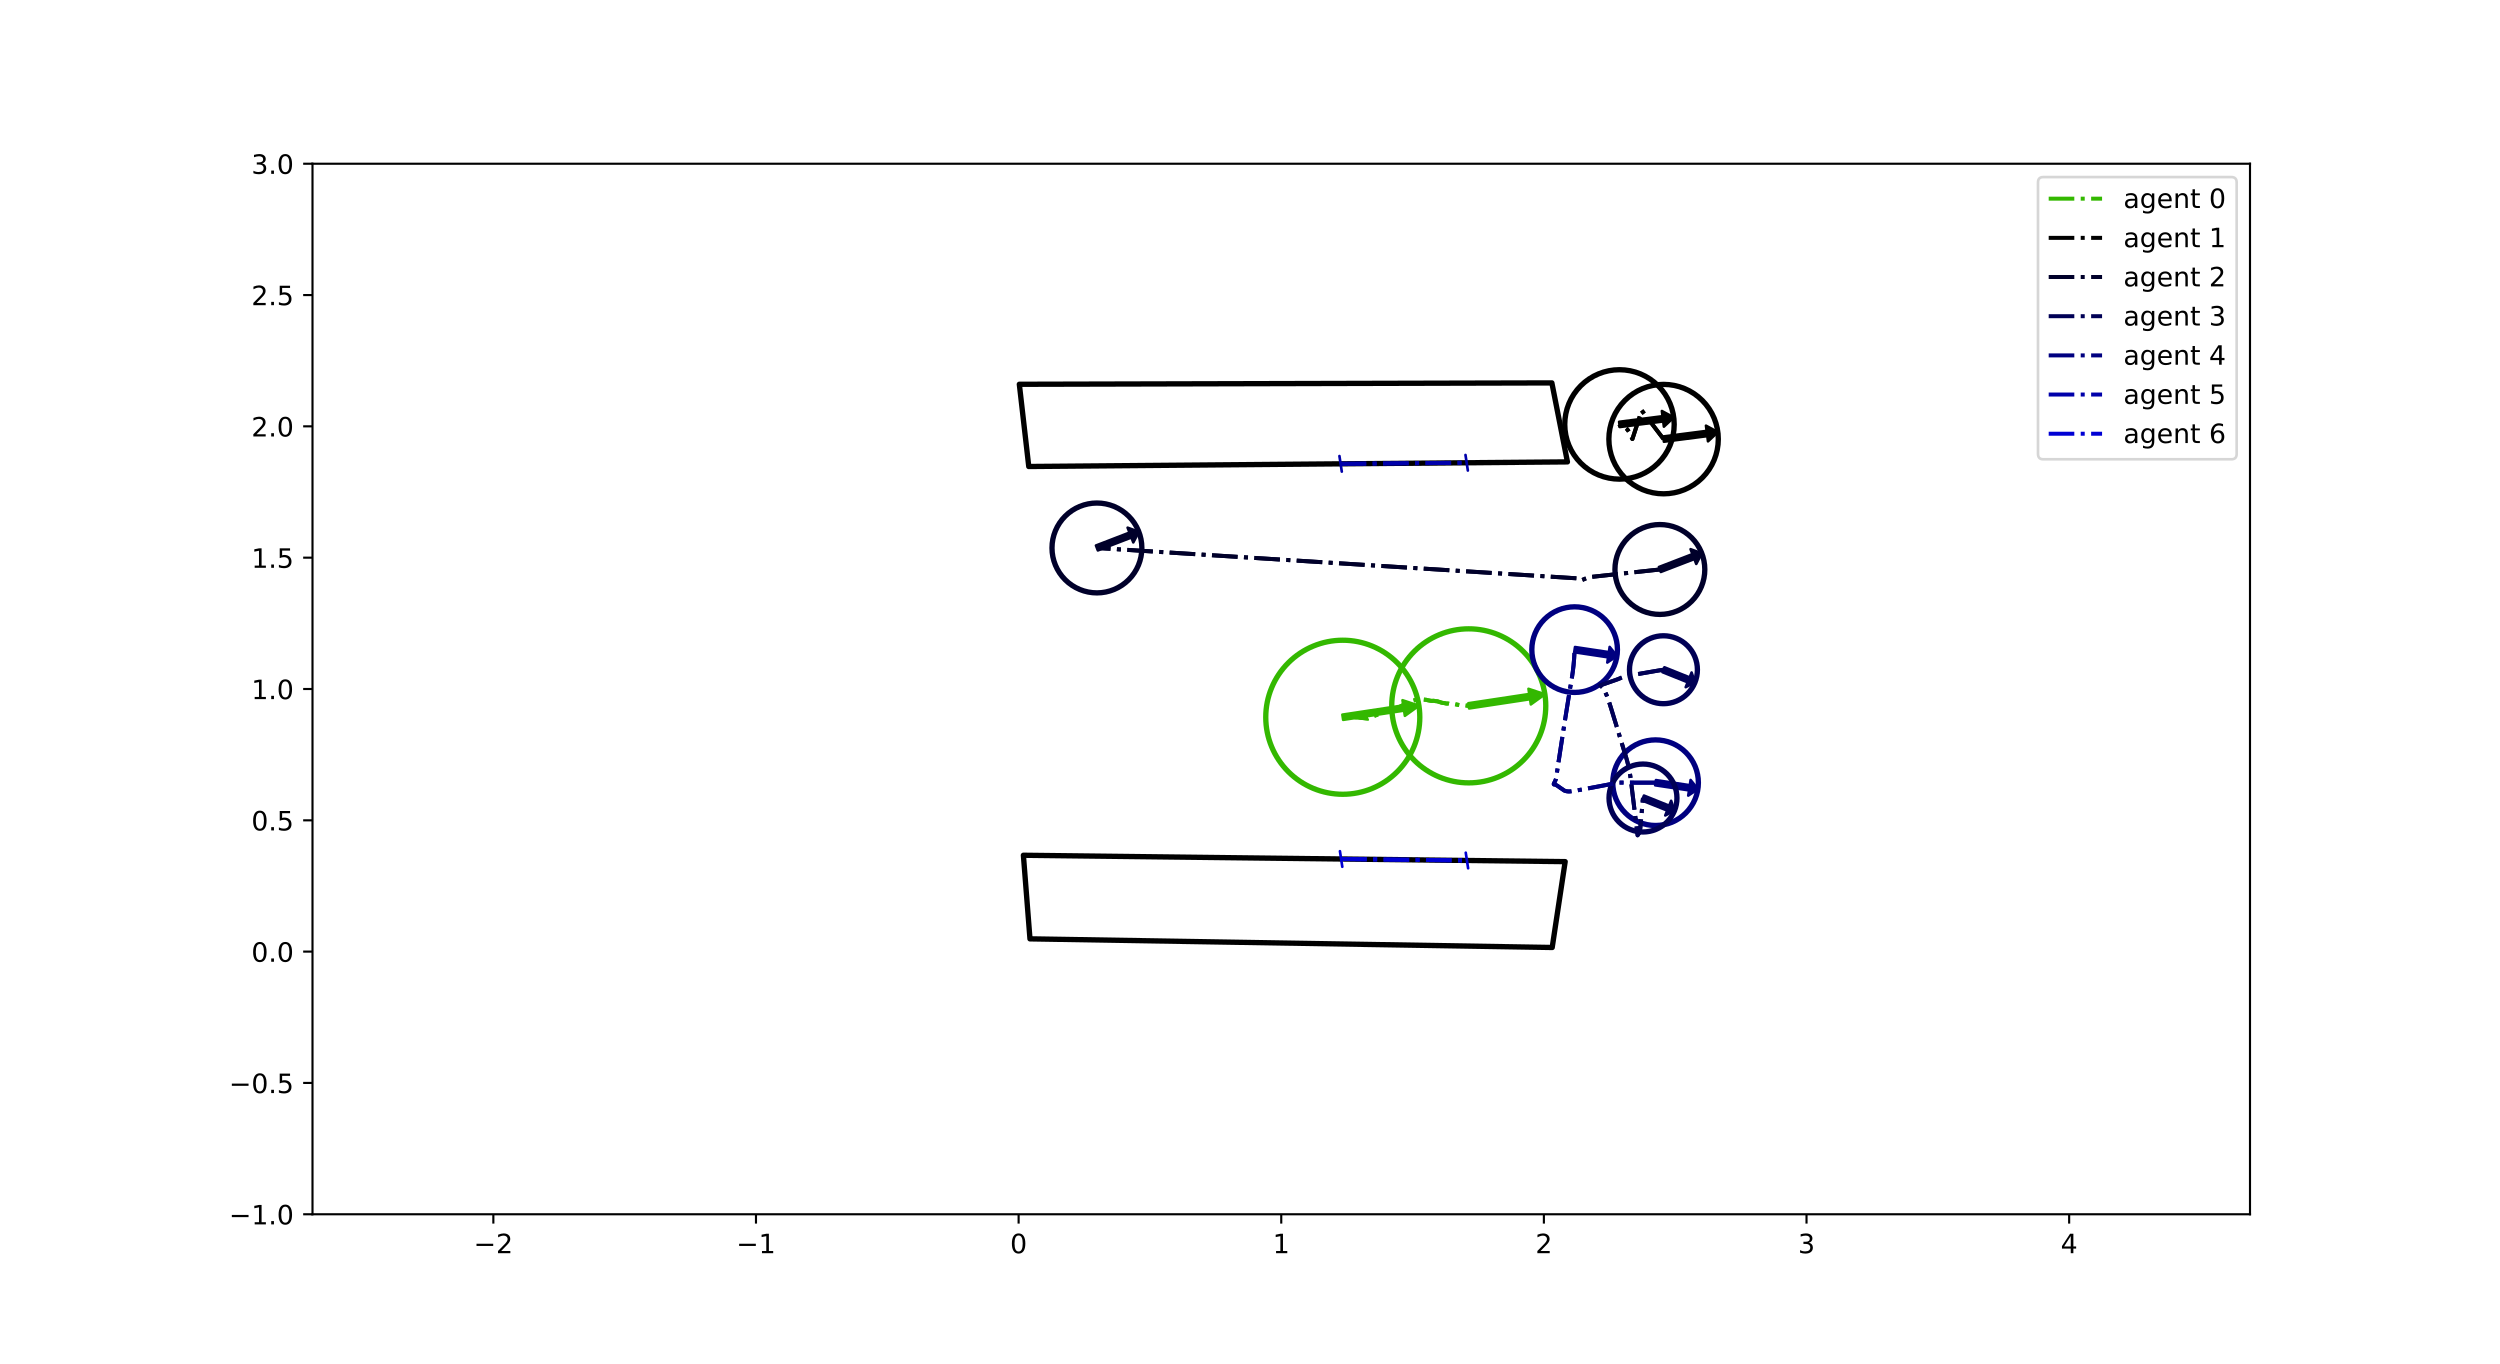 <?xml version="1.0" encoding="utf-8" standalone="no"?>
<!DOCTYPE svg PUBLIC "-//W3C//DTD SVG 1.1//EN"
  "http://www.w3.org/Graphics/SVG/1.1/DTD/svg11.dtd">
<!-- Created with matplotlib (https://matplotlib.org/) -->
<svg height="511.2pt" version="1.1" viewBox="0 0 936.72 511.2" width="936.72pt" xmlns="http://www.w3.org/2000/svg" xmlns:xlink="http://www.w3.org/1999/xlink">
 <defs>
  <style type="text/css">
*{stroke-linecap:butt;stroke-linejoin:round;white-space:pre;}
  </style>
 </defs>
 <g id="figure_1">
  <g id="patch_1">
   <path d="M 0 511.2 
L 936.72 511.2 
L 936.72 0 
L 0 0 
z
" style="fill:#ffffff;"/>
  </g>
  <g id="axes_1">
   <g id="patch_2">
    <path d="M 117.09 454.968 
L 843.048 454.968 
L 843.048 61.344 
L 117.09 61.344 
z
" style="fill:#ffffff;"/>
   </g>
   <g id="patch_3">
    <path clip-path="url(#pa468495a04)" d="M 581.466 143.469 
L 381.932 143.985 
L 385.464 174.792 
L 587.297 173.062 
z
" style="fill:none;stroke:#000000;stroke-linejoin:miter;stroke-width:2;"/>
   </g>
   <g id="patch_4">
    <path clip-path="url(#pa468495a04)" d="M 586.449 322.843 
L 383.455 320.455 
L 385.916 351.775 
L 581.588 355.011 
z
" style="fill:none;stroke:#000000;stroke-linejoin:miter;stroke-width:2;"/>
   </g>
   <g id="patch_5">
    <path clip-path="url(#pa468495a04)" d="M 502.978 267.771 
L 503.273 269.717 
L 526.099 266.256 
L 526.394 268.202 
L 531.658 264.418 
L 525.509 262.365 
L 525.804 264.311 
z
" style="fill:#33b800;stroke:#33b800;stroke-linejoin:miter;"/>
   </g>
   <g id="patch_6">
    <path clip-path="url(#pa468495a04)" d="M 623.2 163.549 
L 623.451 165.501 
L 639.718 163.404 
L 639.969 165.356 
L 643.659 161.904 
L 639.214 159.5 
L 639.466 161.452 
z
" style="stroke:#000000;stroke-linejoin:miter;"/>
   </g>
   <g id="patch_7">
    <path clip-path="url(#pa468495a04)" d="M 621.582 212.462 
L 622.29 214.298 
L 634.857 209.456 
L 635.564 211.293 
L 637.645 207.328 
L 633.442 205.783 
L 634.149 207.62 
z
" style="fill:#00002a;stroke:#00002a;stroke-linejoin:miter;"/>
   </g>
   <g id="patch_8">
    <path clip-path="url(#pa468495a04)" d="M 623.639 250.027 
L 622.906 251.854 
L 632.355 255.644 
L 631.622 257.471 
L 635.084 255.679 
L 633.821 251.991 
L 633.088 253.818 
z
" style="fill:#000055;stroke:#000055;stroke-linejoin:miter;"/>
   </g>
   <g id="patch_9">
    <path clip-path="url(#pa468495a04)" d="M 620.469 292.292 
L 620.176 294.238 
L 632.864 296.15 
L 632.571 298.096 
L 636.183 295.654 
L 633.451 292.257 
L 633.157 294.204 
z
" style="fill:#000080;stroke:#000080;stroke-linejoin:miter;"/>
   </g>
   <g id="patch_10">
    <path clip-path="url(#pa468495a04)" d="M 502.164 172.818 
L 502.459 174.763 
L 502.459 174.763 
L 502.754 176.709 
L 502.312 173.791 
L 501.869 170.872 
L 502.164 172.818 
z
" style="fill:#0000aa;stroke:#0000aa;stroke-linejoin:miter;"/>
   </g>
   <g id="patch_11">
    <path clip-path="url(#pa468495a04)" d="M 502.353 320.883 
L 502.648 322.828 
L 502.648 322.828 
L 502.943 324.774 
L 502.5 321.856 
L 502.058 318.937 
L 502.353 320.883 
z
" style="fill:#0000d4;stroke:#0000d4;stroke-linejoin:miter;"/>
   </g>
   <g id="patch_12">
    <path clip-path="url(#pa468495a04)" d="M 550.175 263.499 
L 550.47 265.445 
L 573.297 261.984 
L 573.592 263.93 
L 578.856 260.146 
L 572.707 258.092 
L 573.002 260.038 
z
" style="fill:#33b800;stroke:#33b800;stroke-linejoin:miter;"/>
   </g>
   <g id="patch_13">
    <path clip-path="url(#pa468495a04)" d="M 606.675 158.052 
L 606.926 160.004 
L 623.193 157.907 
L 623.445 159.859 
L 627.134 156.407 
L 622.69 154.003 
L 622.941 155.955 
z
" style="stroke:#000000;stroke-linejoin:miter;"/>
   </g>
   <g id="patch_14">
    <path clip-path="url(#pa468495a04)" d="M 410.651 204.395 
L 411.359 206.231 
L 423.926 201.39 
L 424.633 203.226 
L 426.714 199.261 
L 422.511 197.716 
L 423.218 199.553 
z
" style="fill:#00002a;stroke:#00002a;stroke-linejoin:miter;"/>
   </g>
   <g id="patch_15">
    <path clip-path="url(#pa468495a04)" d="M 615.973 298.094 
L 615.24 299.921 
L 624.689 303.711 
L 623.957 305.538 
L 627.418 303.746 
L 626.155 300.058 
L 625.422 301.885 
z
" style="fill:#000055;stroke:#000055;stroke-linejoin:miter;"/>
   </g>
   <g id="patch_16">
    <path clip-path="url(#pa468495a04)" d="M 590.141 242.435 
L 589.848 244.382 
L 602.536 246.293 
L 602.243 248.239 
L 605.855 245.798 
L 603.122 242.401 
L 602.829 244.347 
z
" style="fill:#000080;stroke:#000080;stroke-linejoin:miter;"/>
   </g>
   <g id="patch_17">
    <path clip-path="url(#pa468495a04)" d="M 549.395 172.413 
L 549.69 174.359 
L 549.69 174.359 
L 549.985 176.305 
L 549.542 173.386 
L 549.1 170.467 
L 549.395 172.413 
z
" style="fill:#0000aa;stroke:#0000aa;stroke-linejoin:miter;"/>
   </g>
   <g id="patch_18">
    <path clip-path="url(#pa468495a04)" d="M 549.494 321.437 
L 549.789 323.383 
L 549.789 323.383 
L 550.084 325.329 
L 549.641 322.41 
L 549.199 319.491 
L 549.494 321.437 
z
" style="fill:#0000d4;stroke:#0000d4;stroke-linejoin:miter;"/>
   </g>
   <g id="matplotlib.axis_1">
    <g id="xtick_1">
     <g id="line2d_1">
      <defs>
       <path d="M 0 0 
L 0 3.5 
" id="me4f4be197f" style="stroke:#000000;stroke-width:0.8;"/>
      </defs>
      <g>
       <use style="stroke:#000000;stroke-width:0.8;" x="184.851" xlink:href="#me4f4be197f" y="454.968"/>
      </g>
     </g>
     <g id="text_1">
      <!-- −2 -->
      <defs>
       <path d="M 10.594 35.5 
L 73.188 35.5 
L 73.188 27.203 
L 10.594 27.203 
z
" id="DejaVuSans-8722"/>
       <path d="M 19.188 8.297 
L 53.609 8.297 
L 53.609 0 
L 7.328 0 
L 7.328 8.297 
Q 12.938 14.109 22.625 23.891 
Q 32.328 33.688 34.812 36.531 
Q 39.547 41.844 41.422 45.531 
Q 43.312 49.219 43.312 52.781 
Q 43.312 58.594 39.234 62.25 
Q 35.156 65.922 28.609 65.922 
Q 23.969 65.922 18.812 64.312 
Q 13.672 62.703 7.812 59.422 
L 7.812 69.391 
Q 13.766 71.781 18.938 73 
Q 24.125 74.219 28.422 74.219 
Q 39.75 74.219 46.484 68.547 
Q 53.219 62.891 53.219 53.422 
Q 53.219 48.922 51.531 44.891 
Q 49.859 40.875 45.406 35.406 
Q 44.188 33.984 37.641 27.219 
Q 31.109 20.453 19.188 8.297 
z
" id="DejaVuSans-50"/>
      </defs>
      <g transform="translate(177.48 469.566)scale(0.1 -0.1)">
       <use xlink:href="#DejaVuSans-8722"/>
       <use x="83.789" xlink:href="#DejaVuSans-50"/>
      </g>
     </g>
    </g>
    <g id="xtick_2">
     <g id="line2d_2">
      <g>
       <use style="stroke:#000000;stroke-width:0.8;" x="283.257" xlink:href="#me4f4be197f" y="454.968"/>
      </g>
     </g>
     <g id="text_2">
      <!-- −1 -->
      <defs>
       <path d="M 12.406 8.297 
L 28.516 8.297 
L 28.516 63.922 
L 10.984 60.406 
L 10.984 69.391 
L 28.422 72.906 
L 38.281 72.906 
L 38.281 8.297 
L 54.391 8.297 
L 54.391 0 
L 12.406 0 
z
" id="DejaVuSans-49"/>
      </defs>
      <g transform="translate(275.886 469.566)scale(0.1 -0.1)">
       <use xlink:href="#DejaVuSans-8722"/>
       <use x="83.789" xlink:href="#DejaVuSans-49"/>
      </g>
     </g>
    </g>
    <g id="xtick_3">
     <g id="line2d_3">
      <g>
       <use style="stroke:#000000;stroke-width:0.8;" x="381.663" xlink:href="#me4f4be197f" y="454.968"/>
      </g>
     </g>
     <g id="text_3">
      <!-- 0 -->
      <defs>
       <path d="M 31.781 66.406 
Q 24.172 66.406 20.328 58.906 
Q 16.5 51.422 16.5 36.375 
Q 16.5 21.391 20.328 13.891 
Q 24.172 6.391 31.781 6.391 
Q 39.453 6.391 43.281 13.891 
Q 47.125 21.391 47.125 36.375 
Q 47.125 51.422 43.281 58.906 
Q 39.453 66.406 31.781 66.406 
z
M 31.781 74.219 
Q 44.047 74.219 50.516 64.516 
Q 56.984 54.828 56.984 36.375 
Q 56.984 17.969 50.516 8.266 
Q 44.047 -1.422 31.781 -1.422 
Q 19.531 -1.422 13.062 8.266 
Q 6.594 17.969 6.594 36.375 
Q 6.594 54.828 13.062 64.516 
Q 19.531 74.219 31.781 74.219 
z
" id="DejaVuSans-48"/>
      </defs>
      <g transform="translate(378.482 469.566)scale(0.1 -0.1)">
       <use xlink:href="#DejaVuSans-48"/>
      </g>
     </g>
    </g>
    <g id="xtick_4">
     <g id="line2d_4">
      <g>
       <use style="stroke:#000000;stroke-width:0.8;" x="480.069" xlink:href="#me4f4be197f" y="454.968"/>
      </g>
     </g>
     <g id="text_4">
      <!-- 1 -->
      <g transform="translate(476.888 469.566)scale(0.1 -0.1)">
       <use xlink:href="#DejaVuSans-49"/>
      </g>
     </g>
    </g>
    <g id="xtick_5">
     <g id="line2d_5">
      <g>
       <use style="stroke:#000000;stroke-width:0.8;" x="578.475" xlink:href="#me4f4be197f" y="454.968"/>
      </g>
     </g>
     <g id="text_5">
      <!-- 2 -->
      <g transform="translate(575.294 469.566)scale(0.1 -0.1)">
       <use xlink:href="#DejaVuSans-50"/>
      </g>
     </g>
    </g>
    <g id="xtick_6">
     <g id="line2d_6">
      <g>
       <use style="stroke:#000000;stroke-width:0.8;" x="676.881" xlink:href="#me4f4be197f" y="454.968"/>
      </g>
     </g>
     <g id="text_6">
      <!-- 3 -->
      <defs>
       <path d="M 40.578 39.312 
Q 47.656 37.797 51.625 33 
Q 55.609 28.219 55.609 21.188 
Q 55.609 10.406 48.188 4.484 
Q 40.766 -1.422 27.094 -1.422 
Q 22.516 -1.422 17.656 -0.516 
Q 12.797 0.391 7.625 2.203 
L 7.625 11.719 
Q 11.719 9.328 16.594 8.109 
Q 21.484 6.891 26.812 6.891 
Q 36.078 6.891 40.938 10.547 
Q 45.797 14.203 45.797 21.188 
Q 45.797 27.641 41.281 31.266 
Q 36.766 34.906 28.719 34.906 
L 20.219 34.906 
L 20.219 43.016 
L 29.109 43.016 
Q 36.375 43.016 40.234 45.922 
Q 44.094 48.828 44.094 54.297 
Q 44.094 59.906 40.109 62.906 
Q 36.141 65.922 28.719 65.922 
Q 24.656 65.922 20.016 65.031 
Q 15.375 64.156 9.812 62.312 
L 9.812 71.094 
Q 15.438 72.656 20.344 73.438 
Q 25.25 74.219 29.594 74.219 
Q 40.828 74.219 47.359 69.109 
Q 53.906 64.016 53.906 55.328 
Q 53.906 49.266 50.438 45.094 
Q 46.969 40.922 40.578 39.312 
z
" id="DejaVuSans-51"/>
      </defs>
      <g transform="translate(673.7 469.566)scale(0.1 -0.1)">
       <use xlink:href="#DejaVuSans-51"/>
      </g>
     </g>
    </g>
    <g id="xtick_7">
     <g id="line2d_7">
      <g>
       <use style="stroke:#000000;stroke-width:0.8;" x="775.287" xlink:href="#me4f4be197f" y="454.968"/>
      </g>
     </g>
     <g id="text_7">
      <!-- 4 -->
      <defs>
       <path d="M 37.797 64.312 
L 12.891 25.391 
L 37.797 25.391 
z
M 35.203 72.906 
L 47.609 72.906 
L 47.609 25.391 
L 58.016 25.391 
L 58.016 17.188 
L 47.609 17.188 
L 47.609 0 
L 37.797 0 
L 37.797 17.188 
L 4.891 17.188 
L 4.891 26.703 
z
" id="DejaVuSans-52"/>
      </defs>
      <g transform="translate(772.106 469.566)scale(0.1 -0.1)">
       <use xlink:href="#DejaVuSans-52"/>
      </g>
     </g>
    </g>
   </g>
   <g id="matplotlib.axis_2">
    <g id="ytick_1">
     <g id="line2d_8">
      <defs>
       <path d="M 0 0 
L -3.5 0 
" id="ma0b0095402" style="stroke:#000000;stroke-width:0.8;"/>
      </defs>
      <g>
       <use style="stroke:#000000;stroke-width:0.8;" x="117.09" xlink:href="#ma0b0095402" y="454.968"/>
      </g>
     </g>
     <g id="text_8">
      <!-- −1.0 -->
      <defs>
       <path d="M 10.688 12.406 
L 21 12.406 
L 21 0 
L 10.688 0 
z
" id="DejaVuSans-46"/>
      </defs>
      <g transform="translate(85.807 458.767)scale(0.1 -0.1)">
       <use xlink:href="#DejaVuSans-8722"/>
       <use x="83.789" xlink:href="#DejaVuSans-49"/>
       <use x="147.412" xlink:href="#DejaVuSans-46"/>
       <use x="179.199" xlink:href="#DejaVuSans-48"/>
      </g>
     </g>
    </g>
    <g id="ytick_2">
     <g id="line2d_9">
      <g>
       <use style="stroke:#000000;stroke-width:0.8;" x="117.09" xlink:href="#ma0b0095402" y="405.765"/>
      </g>
     </g>
     <g id="text_9">
      <!-- −0.5 -->
      <defs>
       <path d="M 10.797 72.906 
L 49.516 72.906 
L 49.516 64.594 
L 19.828 64.594 
L 19.828 46.734 
Q 21.969 47.469 24.109 47.828 
Q 26.266 48.188 28.422 48.188 
Q 40.625 48.188 47.75 41.5 
Q 54.891 34.812 54.891 23.391 
Q 54.891 11.625 47.562 5.094 
Q 40.234 -1.422 26.906 -1.422 
Q 22.312 -1.422 17.547 -0.641 
Q 12.797 0.141 7.719 1.703 
L 7.719 11.625 
Q 12.109 9.234 16.797 8.062 
Q 21.484 6.891 26.703 6.891 
Q 35.156 6.891 40.078 11.328 
Q 45.016 15.766 45.016 23.391 
Q 45.016 31 40.078 35.438 
Q 35.156 39.891 26.703 39.891 
Q 22.75 39.891 18.812 39.016 
Q 14.891 38.141 10.797 36.281 
z
" id="DejaVuSans-53"/>
      </defs>
      <g transform="translate(85.807 409.564)scale(0.1 -0.1)">
       <use xlink:href="#DejaVuSans-8722"/>
       <use x="83.789" xlink:href="#DejaVuSans-48"/>
       <use x="147.412" xlink:href="#DejaVuSans-46"/>
       <use x="179.199" xlink:href="#DejaVuSans-53"/>
      </g>
     </g>
    </g>
    <g id="ytick_3">
     <g id="line2d_10">
      <g>
       <use style="stroke:#000000;stroke-width:0.8;" x="117.09" xlink:href="#ma0b0095402" y="356.562"/>
      </g>
     </g>
     <g id="text_10">
      <!-- 0.0 -->
      <g transform="translate(94.187 360.361)scale(0.1 -0.1)">
       <use xlink:href="#DejaVuSans-48"/>
       <use x="63.623" xlink:href="#DejaVuSans-46"/>
       <use x="95.41" xlink:href="#DejaVuSans-48"/>
      </g>
     </g>
    </g>
    <g id="ytick_4">
     <g id="line2d_11">
      <g>
       <use style="stroke:#000000;stroke-width:0.8;" x="117.09" xlink:href="#ma0b0095402" y="307.359"/>
      </g>
     </g>
     <g id="text_11">
      <!-- 0.5 -->
      <g transform="translate(94.187 311.158)scale(0.1 -0.1)">
       <use xlink:href="#DejaVuSans-48"/>
       <use x="63.623" xlink:href="#DejaVuSans-46"/>
       <use x="95.41" xlink:href="#DejaVuSans-53"/>
      </g>
     </g>
    </g>
    <g id="ytick_5">
     <g id="line2d_12">
      <g>
       <use style="stroke:#000000;stroke-width:0.8;" x="117.09" xlink:href="#ma0b0095402" y="258.156"/>
      </g>
     </g>
     <g id="text_12">
      <!-- 1.0 -->
      <g transform="translate(94.187 261.955)scale(0.1 -0.1)">
       <use xlink:href="#DejaVuSans-49"/>
       <use x="63.623" xlink:href="#DejaVuSans-46"/>
       <use x="95.41" xlink:href="#DejaVuSans-48"/>
      </g>
     </g>
    </g>
    <g id="ytick_6">
     <g id="line2d_13">
      <g>
       <use style="stroke:#000000;stroke-width:0.8;" x="117.09" xlink:href="#ma0b0095402" y="208.953"/>
      </g>
     </g>
     <g id="text_13">
      <!-- 1.5 -->
      <g transform="translate(94.187 212.752)scale(0.1 -0.1)">
       <use xlink:href="#DejaVuSans-49"/>
       <use x="63.623" xlink:href="#DejaVuSans-46"/>
       <use x="95.41" xlink:href="#DejaVuSans-53"/>
      </g>
     </g>
    </g>
    <g id="ytick_7">
     <g id="line2d_14">
      <g>
       <use style="stroke:#000000;stroke-width:0.8;" x="117.09" xlink:href="#ma0b0095402" y="159.75"/>
      </g>
     </g>
     <g id="text_14">
      <!-- 2.0 -->
      <g transform="translate(94.187 163.549)scale(0.1 -0.1)">
       <use xlink:href="#DejaVuSans-50"/>
       <use x="63.623" xlink:href="#DejaVuSans-46"/>
       <use x="95.41" xlink:href="#DejaVuSans-48"/>
      </g>
     </g>
    </g>
    <g id="ytick_8">
     <g id="line2d_15">
      <g>
       <use style="stroke:#000000;stroke-width:0.8;" x="117.09" xlink:href="#ma0b0095402" y="110.547"/>
      </g>
     </g>
     <g id="text_15">
      <!-- 2.5 -->
      <g transform="translate(94.187 114.346)scale(0.1 -0.1)">
       <use xlink:href="#DejaVuSans-50"/>
       <use x="63.623" xlink:href="#DejaVuSans-46"/>
       <use x="95.41" xlink:href="#DejaVuSans-53"/>
      </g>
     </g>
    </g>
    <g id="ytick_9">
     <g id="line2d_16">
      <g>
       <use style="stroke:#000000;stroke-width:0.8;" x="117.09" xlink:href="#ma0b0095402" y="61.344"/>
      </g>
     </g>
     <g id="text_16">
      <!-- 3.0 -->
      <g transform="translate(94.187 65.143)scale(0.1 -0.1)">
       <use xlink:href="#DejaVuSans-51"/>
       <use x="63.623" xlink:href="#DejaVuSans-46"/>
       <use x="95.41" xlink:href="#DejaVuSans-48"/>
      </g>
     </g>
    </g>
   </g>
   <g id="patch_19">
    <path clip-path="url(#pa468495a04)" d="M 503.125 297.603 
C 510.779 297.603 518.12 294.562 523.532 289.15 
C 528.944 283.738 531.984 276.397 531.984 268.744 
C 531.984 261.09 528.944 253.749 523.532 248.337 
C 518.12 242.926 510.779 239.885 503.125 239.885 
C 495.472 239.885 488.131 242.926 482.719 248.337 
C 477.307 253.749 474.266 261.09 474.266 268.744 
C 474.266 276.397 477.307 283.738 482.719 289.15 
C 488.131 294.562 495.472 297.603 503.125 297.603 
z
" style="fill:none;stroke:#33b800;stroke-linejoin:miter;stroke-width:2;"/>
   </g>
   <g id="patch_20">
    <path clip-path="url(#pa468495a04)" d="M 623.325 185.027 
C 628.762 185.027 633.978 182.867 637.822 179.022 
C 641.667 175.177 643.827 169.962 643.827 164.525 
C 643.827 159.088 641.667 153.873 637.822 150.029 
C 633.978 146.184 628.762 144.024 623.325 144.024 
C 617.888 144.024 612.673 146.184 608.829 150.029 
C 604.984 153.873 602.824 159.088 602.824 164.525 
C 602.824 169.962 604.984 175.177 608.829 179.022 
C 612.673 182.867 617.888 185.027 623.325 185.027 
z
" style="fill:none;stroke:#000000;stroke-linejoin:miter;stroke-width:2;"/>
   </g>
   <g id="patch_21">
    <path clip-path="url(#pa468495a04)" d="M 621.936 230.214 
C 626.4 230.214 630.683 228.441 633.84 225.284 
C 636.997 222.127 638.77 217.844 638.77 213.38 
C 638.77 208.915 636.997 204.633 633.84 201.476 
C 630.683 198.319 626.4 196.545 621.936 196.545 
C 617.471 196.545 613.189 198.319 610.032 201.476 
C 606.875 204.633 605.101 208.915 605.101 213.38 
C 605.101 217.844 606.875 222.127 610.032 225.284 
C 613.189 228.441 617.471 230.214 621.936 230.214 
z
" style="fill:none;stroke:#00002a;stroke-linejoin:miter;stroke-width:2;"/>
   </g>
   <g id="patch_22">
    <path clip-path="url(#pa468495a04)" d="M 623.272 263.667 
C 626.647 263.667 629.885 262.326 632.271 259.94 
C 634.658 257.553 635.999 254.316 635.999 250.941 
C 635.999 247.566 634.658 244.328 632.271 241.942 
C 629.885 239.555 626.647 238.214 623.272 238.214 
C 619.897 238.214 616.66 239.555 614.273 241.942 
C 611.887 244.328 610.546 247.566 610.546 250.941 
C 610.546 254.316 611.887 257.553 614.273 259.94 
C 616.66 262.326 619.897 263.667 623.272 263.667 
z
" style="fill:none;stroke:#000055;stroke-linejoin:miter;stroke-width:2;"/>
   </g>
   <g id="patch_23">
    <path clip-path="url(#pa468495a04)" d="M 620.323 309.304 
C 624.576 309.304 628.656 307.614 631.664 304.607 
C 634.672 301.599 636.362 297.519 636.362 293.265 
C 636.362 289.012 634.672 284.932 631.664 281.924 
C 628.656 278.916 624.576 277.226 620.323 277.226 
C 616.069 277.226 611.989 278.916 608.981 281.924 
C 605.974 284.932 604.284 289.012 604.284 293.265 
C 604.284 297.519 605.974 301.599 608.981 304.607 
C 611.989 307.614 616.069 309.304 620.323 309.304 
z
" style="fill:none;stroke:#000080;stroke-linejoin:miter;stroke-width:2;"/>
   </g>
   <g id="patch_24">
    <path clip-path="url(#pa468495a04)" d="M 502.312 173.791 
C 502.312 173.791 502.312 173.791 502.312 173.791 
C 502.312 173.791 502.312 173.791 502.312 173.791 
C 502.312 173.791 502.312 173.791 502.312 173.791 
C 502.312 173.791 502.312 173.791 502.312 173.791 
C 502.312 173.791 502.312 173.791 502.312 173.791 
C 502.312 173.791 502.312 173.791 502.312 173.791 
C 502.312 173.791 502.312 173.791 502.312 173.791 
C 502.312 173.791 502.312 173.791 502.312 173.791 
z
" style="fill:none;stroke:#0000aa;stroke-linejoin:miter;stroke-width:2;"/>
   </g>
   <g id="patch_25">
    <path clip-path="url(#pa468495a04)" d="M 502.5 321.856 
C 502.5 321.856 502.5 321.856 502.5 321.856 
C 502.5 321.856 502.5 321.856 502.5 321.856 
C 502.5 321.856 502.5 321.856 502.5 321.856 
C 502.5 321.856 502.5 321.856 502.5 321.856 
C 502.5 321.856 502.5 321.856 502.5 321.856 
C 502.5 321.856 502.5 321.856 502.5 321.856 
C 502.5 321.856 502.5 321.856 502.5 321.856 
C 502.5 321.856 502.5 321.856 502.5 321.856 
z
" style="fill:none;stroke:#0000d4;stroke-linejoin:miter;stroke-width:2;"/>
   </g>
   <g id="patch_26">
    <path clip-path="url(#pa468495a04)" d="M 550.323 293.331 
C 557.976 293.331 565.317 290.29 570.729 284.878 
C 576.141 279.466 579.182 272.125 579.182 264.472 
C 579.182 256.818 576.141 249.477 570.729 244.065 
C 565.317 238.653 557.976 235.613 550.323 235.613 
C 542.669 235.613 535.328 238.653 529.916 244.065 
C 524.505 249.477 521.464 256.818 521.464 264.472 
C 521.464 272.125 524.505 279.466 529.916 284.878 
C 535.328 290.29 542.669 293.331 550.323 293.331 
z
" style="fill:none;stroke:#33b800;stroke-linejoin:miter;stroke-width:2;"/>
   </g>
   <g id="patch_27">
    <path clip-path="url(#pa468495a04)" d="M 606.801 179.53 
C 612.238 179.53 617.453 177.37 621.297 173.525 
C 625.142 169.68 627.302 164.465 627.302 159.028 
C 627.302 153.591 625.142 148.376 621.297 144.532 
C 617.453 140.687 612.238 138.527 606.801 138.527 
C 601.364 138.527 596.148 140.687 592.304 144.532 
C 588.459 148.376 586.299 153.591 586.299 159.028 
C 586.299 164.465 588.459 169.68 592.304 173.525 
C 596.148 177.37 601.364 179.53 606.801 179.53 
z
" style="fill:none;stroke:#000000;stroke-linejoin:miter;stroke-width:2;"/>
   </g>
   <g id="patch_28">
    <path clip-path="url(#pa468495a04)" d="M 411.005 222.148 
C 415.469 222.148 419.752 220.374 422.909 217.217 
C 426.066 214.06 427.839 209.778 427.839 205.313 
C 427.839 200.848 426.066 196.566 422.909 193.409 
C 419.752 190.252 415.469 188.478 411.005 188.478 
C 406.54 188.478 402.258 190.252 399.101 193.409 
C 395.944 196.566 394.17 200.848 394.17 205.313 
C 394.17 209.778 395.944 214.06 399.101 217.217 
C 402.258 220.374 406.54 222.148 411.005 222.148 
z
" style="fill:none;stroke:#00002a;stroke-linejoin:miter;stroke-width:2;"/>
   </g>
   <g id="patch_29">
    <path clip-path="url(#pa468495a04)" d="M 615.607 311.734 
C 618.982 311.734 622.219 310.393 624.606 308.006 
C 626.992 305.62 628.333 302.383 628.333 299.007 
C 628.333 295.632 626.992 292.395 624.606 290.009 
C 622.219 287.622 618.982 286.281 615.607 286.281 
C 612.231 286.281 608.994 287.622 606.608 290.009 
C 604.221 292.395 602.88 295.632 602.88 299.007 
C 602.88 302.383 604.221 305.62 606.608 308.006 
C 608.994 310.393 612.231 311.734 615.607 311.734 
z
" style="fill:none;stroke:#000055;stroke-linejoin:miter;stroke-width:2;"/>
   </g>
   <g id="patch_30">
    <path clip-path="url(#pa468495a04)" d="M 589.995 259.448 
C 594.248 259.448 598.328 257.758 601.336 254.75 
C 604.344 251.742 606.034 247.662 606.034 243.409 
C 606.034 239.155 604.344 235.075 601.336 232.067 
C 598.328 229.059 594.248 227.369 589.995 227.369 
C 585.741 227.369 581.661 229.059 578.653 232.067 
C 575.646 235.075 573.956 239.155 573.956 243.409 
C 573.956 247.662 575.646 251.742 578.653 254.75 
C 581.661 257.758 585.741 259.448 589.995 259.448 
z
" style="fill:none;stroke:#000080;stroke-linejoin:miter;stroke-width:2;"/>
   </g>
   <g id="patch_31">
    <path clip-path="url(#pa468495a04)" d="M 549.542 173.386 
C 549.542 173.386 549.542 173.386 549.542 173.386 
C 549.542 173.386 549.542 173.386 549.542 173.386 
C 549.542 173.386 549.542 173.386 549.542 173.386 
C 549.542 173.386 549.542 173.386 549.542 173.386 
C 549.542 173.386 549.542 173.386 549.542 173.386 
C 549.542 173.386 549.542 173.386 549.542 173.386 
C 549.542 173.386 549.542 173.386 549.542 173.386 
C 549.542 173.386 549.542 173.386 549.542 173.386 
z
" style="fill:none;stroke:#0000aa;stroke-linejoin:miter;stroke-width:2;"/>
   </g>
   <g id="patch_32">
    <path clip-path="url(#pa468495a04)" d="M 549.641 322.41 
C 549.641 322.41 549.641 322.41 549.641 322.41 
C 549.641 322.41 549.641 322.41 549.641 322.41 
C 549.641 322.41 549.641 322.41 549.641 322.41 
C 549.641 322.41 549.641 322.41 549.641 322.41 
C 549.641 322.41 549.641 322.41 549.641 322.41 
C 549.641 322.41 549.641 322.41 549.641 322.41 
C 549.641 322.41 549.641 322.41 549.641 322.41 
C 549.641 322.41 549.641 322.41 549.641 322.41 
z
" style="fill:none;stroke:#0000d4;stroke-linejoin:miter;stroke-width:2;"/>
   </g>
   <g id="line2d_17">
    <path clip-path="url(#pa468495a04)" d="M 503.125 268.744 
L 504.262 268.692 
L 505.261 268.646 
L 506.175 268.648 
L 507.128 268.615 
L 508.027 268.764 
L 508.944 268.819 
L 509.837 268.971 
L 510.76 269.051 
L 511.827 269.168 
L 512.487 269.231 
L 512.78 269.105 
L 513.097 268.973 
L 513.406 268.843 
L 513.705 268.716 
L 513.995 268.591 
L 514.301 268.462 
L 514.638 268.325 
L 515.013 268.18 
L 515.424 268.026 
L 515.869 267.864 
L 516.344 267.695 
L 516.837 267.522 
L 517.324 267.35 
L 517.764 267.189 
L 518.243 267.019 
L 518.703 266.854 
L 519.127 266.703 
L 519.558 266.552 
L 520.038 266.369 
L 520.466 266.214 
L 520.931 266.03 
L 521.348 265.877 
L 521.678 265.795 
L 522.006 265.718 
L 522.319 265.655 
L 522.662 265.54 
L 523.021 265.399 
L 523.383 265.248 
L 523.725 265.112 
L 524.041 265.001 
L 524.364 264.873 
L 524.687 264.74 
L 525.079 264.523 
L 525.461 264.314 
L 525.793 264.145 
L 526.157 263.942 
L 526.529 263.738 
L 526.88 263.562 
L 527.306 263.336 
L 527.694 263.149 
L 528.065 262.989 
L 528.434 262.841 
L 528.773 262.725 
L 529.203 262.601 
L 529.644 262.464 
L 530.04 262.364 
L 530.456 262.242 
L 530.817 262.187 
L 531.21 262.081 
L 531.603 262.004 
L 532.062 262.04 
L 532.527 262.099 
L 532.99 262.15 
L 533.439 262.126 
L 533.902 262.171 
L 534.362 262.208 
L 534.841 262.341 
L 535.311 262.426 
L 535.784 262.526 
L 536.251 262.596 
L 536.706 262.603 
L 537.152 262.567 
L 537.625 262.668 
L 538.09 262.726 
L 538.552 262.769 
L 539.034 262.92 
L 539.518 263.078 
L 540.001 263.231 
L 540.479 263.359 
L 540.942 263.408 
L 541.411 263.489 
L 541.887 263.605 
L 542.34 263.602 
L 542.802 263.646 
L 543.277 263.756 
L 543.724 263.722 
L 544.174 263.707 
L 544.627 263.699 
L 545.103 263.817 
L 545.625 263.949 
L 546.14 264.05 
L 546.697 264.151 
L 547.251 264.235 
L 547.819 264.248 
L 548.402 264.3 
L 549.009 264.313 
L 549.661 264.394 
L 550.323 264.472 
" style="fill:none;stroke:#33b800;stroke-dasharray:9.6,2.4,1.5,2.4;stroke-dashoffset:0;stroke-width:1.5;"/>
   </g>
   <g id="line2d_18">
    <path clip-path="url(#pa468495a04)" d="M 623.325 164.525 
L 622.222 163.08 
L 621.229 161.779 
L 620.336 160.608 
L 619.531 159.554 
L 618.807 158.605 
L 618.156 157.752 
L 617.57 156.983 
L 617.042 156.292 
L 616.567 155.67 
L 616.14 155.11 
L 615.755 154.606 
L 615.409 154.152 
L 615.127 153.788 
L 615.03 153.915 
L 614.913 154.399 
L 614.694 155.124 
L 614.429 155.938 
L 614.157 156.774 
L 613.887 157.606 
L 613.617 158.436 
L 613.347 159.263 
L 613.099 160.026 
L 612.876 160.713 
L 612.674 161.331 
L 612.493 161.887 
L 612.331 162.387 
L 612.184 162.838 
L 612.052 163.243 
L 611.933 163.608 
L 611.826 163.937 
L 611.73 164.232 
L 611.652 164.468 
L 611.606 164.473 
L 611.408 163.985 
L 611.221 163.546 
L 611.046 163.153 
L 610.88 162.801 
L 610.724 162.486 
L 610.576 162.203 
L 610.436 161.95 
L 610.302 161.724 
L 610.176 161.522 
L 610.055 161.341 
L 609.94 161.18 
L 609.83 161.036 
L 609.724 160.908 
L 609.623 160.793 
L 609.526 160.692 
L 609.433 160.602 
L 609.343 160.521 
L 609.257 160.45 
L 609.173 160.388 
L 609.093 160.332 
L 609.015 160.283 
L 608.94 160.24 
L 608.867 160.203 
L 608.796 160.17 
L 608.728 160.141 
L 608.661 160.117 
L 608.597 160.095 
L 608.534 160.077 
L 608.473 160.061 
L 608.413 160.048 
L 608.356 160.037 
L 608.299 160.028 
L 608.244 160.021 
L 608.191 160.015 
L 608.138 160.011 
L 608.087 160.007 
L 608.038 160.005 
L 607.989 160.004 
L 607.942 160.004 
L 607.895 160.004 
L 607.85 160.006 
L 607.806 160.007 
L 607.762 160.009 
L 607.72 160.012 
L 607.679 160.015 
L 607.638 160.019 
L 607.599 160.022 
L 607.56 160.026 
L 607.522 160.03 
L 607.485 160.034 
L 607.449 160.039 
L 607.413 160.043 
L 607.378 160.048 
L 607.344 160.053 
L 607.303 160.018 
L 607.26 159.971 
L 607.216 159.912 
L 607.169 159.841 
L 607.121 159.757 
L 607.071 159.662 
L 607.02 159.555 
L 606.967 159.436 
L 606.912 159.306 
L 606.856 159.169 
L 606.801 159.028 
" style="fill:none;stroke:#000000;stroke-dasharray:9.6,2.4,1.5,2.4;stroke-dashoffset:0;stroke-width:1.5;"/>
   </g>
   <g id="line2d_19">
    <path clip-path="url(#pa468495a04)" d="M 621.936 213.38 
L 618.939 213.704 
L 616.242 213.996 
L 613.814 214.258 
L 611.629 214.495 
L 609.663 214.708 
L 607.893 214.899 
L 606.301 215.071 
L 604.867 215.226 
L 603.577 215.366 
L 602.416 215.492 
L 601.371 215.605 
L 600.431 215.706 
L 599.584 215.798 
L 598.822 215.88 
L 598.137 215.954 
L 597.52 216.021 
L 596.964 216.081 
L 596.439 216.154 
L 595.925 216.247 
L 595.423 216.361 
L 594.932 216.495 
L 594.454 216.647 
L 594.016 216.808 
L 593.639 216.963 
L 593.324 217.1 
L 593.068 217.212 
L 592.864 217.293 
L 592.702 217.343 
L 592.576 217.361 
L 592.559 217.391 
L 592.164 217.234 
L 590.944 216.697 
L 587.514 216.48 
L 584.084 216.263 
L 580.655 216.046 
L 577.225 215.829 
L 573.795 215.612 
L 570.366 215.395 
L 566.936 215.178 
L 563.507 214.961 
L 560.077 214.744 
L 556.647 214.527 
L 553.218 214.31 
L 549.788 214.093 
L 546.358 213.876 
L 542.929 213.659 
L 539.499 213.442 
L 536.069 213.225 
L 532.64 213.008 
L 529.21 212.791 
L 525.781 212.574 
L 522.351 212.357 
L 518.921 212.14 
L 515.492 211.923 
L 512.062 211.706 
L 508.632 211.489 
L 505.203 211.272 
L 501.773 211.055 
L 498.343 210.838 
L 494.914 210.622 
L 491.484 210.405 
L 488.055 210.188 
L 484.625 209.971 
L 481.195 209.754 
L 477.766 209.537 
L 474.336 209.32 
L 470.906 209.103 
L 467.477 208.886 
L 464.047 208.669 
L 460.617 208.452 
L 457.188 208.235 
L 453.758 208.018 
L 450.328 207.801 
L 446.899 207.584 
L 443.469 207.367 
L 440.04 207.15 
L 436.819 206.946 
L 433.92 206.763 
L 431.312 206.598 
L 428.964 206.449 
L 426.851 206.315 
L 424.949 206.195 
L 423.237 206.087 
L 421.697 205.989 
L 420.311 205.902 
L 419.063 205.823 
L 417.94 205.752 
L 416.929 205.688 
L 416.02 205.63 
L 415.201 205.578 
L 414.464 205.532 
L 413.801 205.49 
L 413.204 205.452 
L 412.667 205.418 
L 412.184 205.387 
L 411.749 205.36 
L 411.357 205.335 
L 411.005 205.313 
" style="fill:none;stroke:#00002a;stroke-dasharray:9.6,2.4,1.5,2.4;stroke-dashoffset:0;stroke-width:1.5;"/>
   </g>
   <g id="line2d_20">
    <path clip-path="url(#pa468495a04)" d="M 623.272 250.941 
L 621.64 251.198 
L 620.01 251.473 
L 618.381 251.754 
L 616.753 252.037 
L 615.124 252.319 
L 613.495 252.599 
L 611.938 252.849 
L 610.559 253.053 
L 609.386 253.282 
L 608.351 253.593 
L 607.62 253.877 
L 606.859 254.215 
L 606.113 254.519 
L 605.385 254.779 
L 604.719 255.012 
L 604.119 255.221 
L 603.58 255.409 
L 603.094 255.579 
L 602.657 255.731 
L 602.263 255.868 
L 601.909 255.992 
L 601.591 256.103 
L 601.304 256.203 
L 601.046 256.293 
L 600.813 256.374 
L 600.604 256.447 
L 600.416 256.513 
L 600.247 256.572 
L 600.094 256.625 
L 599.957 256.673 
L 599.834 256.716 
L 599.723 256.755 
L 599.623 256.79 
L 599.622 256.79 
L 600.57 257.709 
L 601.379 259.132 
L 602.034 260.624 
L 602.6 262.152 
L 603.117 263.699 
L 603.608 265.257 
L 604.089 266.817 
L 604.567 268.378 
L 605.046 269.937 
L 605.524 271.495 
L 606.001 273.053 
L 606.478 274.609 
L 606.955 276.163 
L 607.431 277.717 
L 607.906 279.268 
L 608.381 280.818 
L 608.854 282.366 
L 609.327 283.911 
L 609.763 285.479 
L 610.152 287.072 
L 610.496 288.683 
L 610.786 290.31 
L 611.023 291.946 
L 611.223 293.587 
L 611.423 295.227 
L 611.623 296.868 
L 611.823 298.509 
L 612.01 300.045 
L 612.178 301.427 
L 612.33 302.671 
L 612.466 303.791 
L 612.589 304.799 
L 612.7 305.706 
L 612.799 306.522 
L 612.888 307.257 
L 612.969 307.918 
L 613.042 308.513 
L 613.107 309.049 
L 613.166 309.531 
L 613.218 309.965 
L 613.266 310.355 
L 613.309 310.706 
L 613.347 311.023 
L 613.382 311.307 
L 613.413 311.563 
L 613.441 311.794 
L 613.466 312.002 
L 613.489 312.188 
L 613.51 312.356 
L 613.528 312.508 
L 613.545 312.644 
L 613.56 312.766 
L 613.573 312.877 
L 613.585 312.976 
L 613.585 312.977 
L 614.276 311.968 
L 614.576 310.531 
L 614.724 308.885 
L 614.871 307.239 
L 615.018 305.593 
L 615.165 303.946 
L 615.312 302.3 
L 615.459 300.654 
L 615.607 299.007 
" style="fill:none;stroke:#000055;stroke-dasharray:9.6,2.4,1.5,2.4;stroke-dashoffset:0;stroke-width:1.5;"/>
   </g>
   <g id="line2d_21">
    <path clip-path="url(#pa468495a04)" d="M 620.323 293.265 
L 618.934 293.261 
L 617.546 293.257 
L 616.157 293.252 
L 614.769 293.248 
L 613.381 293.245 
L 611.994 293.243 
L 610.607 293.243 
L 609.22 293.243 
L 607.831 293.238 
L 606.443 293.233 
L 605.116 293.489 
L 603.799 293.742 
L 602.495 293.992 
L 601.212 294.237 
L 599.95 294.477 
L 598.709 294.712 
L 597.489 294.942 
L 596.287 295.168 
L 595.106 295.389 
L 593.943 295.606 
L 592.843 295.808 
L 591.852 295.984 
L 590.959 296.137 
L 590.153 296.27 
L 589.427 296.384 
L 588.778 296.478 
L 588.225 296.538 
L 587.766 296.548 
L 587.371 296.518 
L 587.006 296.474 
L 586.687 296.397 
L 586.385 296.312 
L 586.115 296.203 
L 585.877 296.054 
L 585.652 295.894 
L 585.436 295.73 
L 585.215 295.579 
L 584.992 295.434 
L 584.774 295.291 
L 584.563 295.147 
L 584.359 295 
L 584.158 294.855 
L 583.958 294.715 
L 583.759 294.574 
L 583.561 294.437 
L 583.369 294.318 
L 583.185 294.215 
L 583.007 294.128 
L 582.834 294.054 
L 582.666 293.993 
L 582.503 293.942 
L 582.343 293.902 
L 582.252 293.932 
L 582.19 293.871 
L 582.17 293.779 
L 582.202 293.645 
L 582.28 293.455 
L 582.421 293.192 
L 582.669 292.702 
L 583.003 291.849 
L 583.206 290.524 
L 583.406 289.196 
L 583.606 287.869 
L 583.807 286.544 
L 584.008 285.22 
L 584.209 283.898 
L 584.411 282.578 
L 584.613 281.26 
L 584.816 279.943 
L 585.018 278.628 
L 585.221 277.314 
L 585.425 276.003 
L 585.628 274.693 
L 585.832 273.385 
L 586.037 272.079 
L 586.241 270.775 
L 586.447 269.473 
L 586.652 268.172 
L 586.858 266.874 
L 587.064 265.577 
L 587.271 264.283 
L 587.478 262.99 
L 587.685 261.7 
L 587.893 260.411 
L 588.101 259.125 
L 588.31 257.841 
L 588.519 256.558 
L 588.735 255.316 
L 588.954 254.085 
L 589.132 252.861 
L 589.311 251.649 
L 589.451 250.441 
L 589.592 249.244 
L 589.693 248.05 
L 589.798 246.868 
L 589.864 245.693 
L 589.93 244.539 
L 589.995 243.409 
" style="fill:none;stroke:#000080;stroke-dasharray:9.6,2.4,1.5,2.4;stroke-dashoffset:0;stroke-width:1.5;"/>
   </g>
   <g id="line2d_22">
    <path clip-path="url(#pa468495a04)" d="M 502.312 173.791 
L 503.448 173.781 
L 504.448 173.772 
L 505.362 173.764 
L 506.315 173.756 
L 507.213 173.749 
L 508.129 173.741 
L 509.021 173.733 
L 509.943 173.725 
L 511.009 173.716 
L 511.669 173.71 
L 511.962 173.708 
L 512.281 173.705 
L 512.591 173.702 
L 512.891 173.7 
L 513.182 173.697 
L 513.488 173.695 
L 513.827 173.692 
L 514.203 173.689 
L 514.615 173.685 
L 515.062 173.681 
L 515.539 173.677 
L 516.033 173.673 
L 516.521 173.669 
L 516.963 173.665 
L 517.443 173.661 
L 517.904 173.657 
L 518.33 173.653 
L 518.762 173.65 
L 519.243 173.645 
L 519.673 173.642 
L 520.14 173.638 
L 520.557 173.634 
L 520.888 173.631 
L 521.217 173.629 
L 521.53 173.626 
L 521.874 173.623 
L 522.234 173.62 
L 522.597 173.617 
L 522.941 173.614 
L 523.257 173.611 
L 523.582 173.608 
L 523.906 173.605 
L 524.3 173.602 
L 524.684 173.599 
L 525.017 173.596 
L 525.382 173.593 
L 525.757 173.59 
L 526.109 173.587 
L 526.537 173.583 
L 526.926 173.58 
L 527.298 173.576 
L 527.669 173.573 
L 528.009 173.57 
L 528.44 173.567 
L 528.882 173.563 
L 529.279 173.559 
L 529.696 173.556 
L 530.057 173.553 
L 530.451 173.549 
L 530.845 173.546 
L 531.303 173.542 
L 531.768 173.538 
L 532.231 173.534 
L 532.68 173.53 
L 533.142 173.526 
L 533.602 173.522 
L 534.08 173.518 
L 534.549 173.514 
L 535.021 173.51 
L 535.487 173.506 
L 535.942 173.502 
L 536.389 173.499 
L 536.861 173.494 
L 537.325 173.49 
L 537.787 173.487 
L 538.268 173.482 
L 538.75 173.478 
L 539.232 173.474 
L 539.709 173.47 
L 540.171 173.466 
L 540.64 173.462 
L 541.114 173.458 
L 541.567 173.454 
L 542.029 173.45 
L 542.503 173.446 
L 542.95 173.442 
L 543.401 173.438 
L 543.853 173.435 
L 544.328 173.43 
L 544.849 173.426 
L 545.364 173.422 
L 545.92 173.417 
L 546.473 173.412 
L 547.04 173.407 
L 547.623 173.402 
L 548.23 173.397 
L 548.881 173.391 
L 549.542 173.386 
" style="fill:none;stroke:#0000aa;stroke-dasharray:9.6,2.4,1.5,2.4;stroke-dashoffset:0;stroke-width:1.5;"/>
   </g>
   <g id="line2d_23">
    <path clip-path="url(#pa468495a04)" d="M 502.5 321.856 
L 503.636 321.869 
L 504.634 321.881 
L 505.548 321.891 
L 506.501 321.903 
L 507.401 321.913 
L 508.319 321.924 
L 509.213 321.935 
L 510.137 321.945 
L 511.206 321.958 
L 511.867 321.966 
L 512.158 321.969 
L 512.474 321.973 
L 512.781 321.977 
L 513.078 321.98 
L 513.367 321.983 
L 513.671 321.987 
L 514.007 321.991 
L 514.379 321.995 
L 514.789 322 
L 515.232 322.005 
L 515.705 322.011 
L 516.196 322.017 
L 516.68 322.022 
L 517.119 322.028 
L 517.596 322.033 
L 518.054 322.039 
L 518.476 322.044 
L 518.905 322.049 
L 519.382 322.054 
L 519.809 322.059 
L 520.272 322.065 
L 520.687 322.07 
L 521.016 322.073 
L 521.343 322.077 
L 521.655 322.081 
L 521.996 322.085 
L 522.354 322.089 
L 522.714 322.093 
L 523.055 322.097 
L 523.369 322.101 
L 523.691 322.105 
L 524.012 322.109 
L 524.402 322.113 
L 524.781 322.118 
L 525.111 322.122 
L 525.472 322.126 
L 525.842 322.13 
L 526.191 322.134 
L 526.614 322.139 
L 527 322.144 
L 527.368 322.148 
L 527.736 322.152 
L 528.074 322.156 
L 528.502 322.162 
L 528.941 322.167 
L 529.336 322.171 
L 529.751 322.176 
L 530.111 322.18 
L 530.502 322.185 
L 530.895 322.19 
L 531.354 322.195 
L 531.82 322.201 
L 532.284 322.206 
L 532.732 322.211 
L 533.195 322.217 
L 533.656 322.222 
L 534.136 322.228 
L 534.607 322.233 
L 535.081 322.239 
L 535.549 322.244 
L 536.004 322.25 
L 536.45 322.255 
L 536.924 322.261 
L 537.389 322.266 
L 537.852 322.272 
L 538.336 322.277 
L 538.821 322.283 
L 539.306 322.289 
L 539.786 322.294 
L 540.249 322.3 
L 540.719 322.305 
L 541.196 322.311 
L 541.649 322.316 
L 542.112 322.322 
L 542.587 322.327 
L 543.034 322.333 
L 543.484 322.338 
L 543.937 322.343 
L 544.414 322.349 
L 544.937 322.355 
L 545.454 322.361 
L 546.012 322.368 
L 546.567 322.374 
L 547.134 322.381 
L 547.718 322.388 
L 548.326 322.395 
L 548.978 322.402 
L 549.641 322.41 
" style="fill:none;stroke:#0000d4;stroke-dasharray:9.6,2.4,1.5,2.4;stroke-dashoffset:0;stroke-width:1.5;"/>
   </g>
   <g id="line2d_24">
    <path clip-path="url(#pa468495a04)" d="M 503.125 268.744 
L 504.262 268.692 
L 505.261 268.646 
L 506.175 268.648 
L 507.128 268.615 
L 508.027 268.764 
L 508.944 268.819 
L 509.837 268.971 
L 510.76 269.051 
L 511.827 269.168 
L 512.487 269.231 
L 512.78 269.105 
L 513.097 268.973 
L 513.406 268.843 
L 513.705 268.716 
L 513.995 268.591 
L 514.301 268.462 
L 514.638 268.325 
L 515.013 268.18 
L 515.424 268.026 
L 515.869 267.864 
L 516.344 267.695 
L 516.837 267.522 
L 517.324 267.35 
L 517.764 267.189 
L 518.243 267.019 
L 518.703 266.854 
L 519.127 266.703 
L 519.558 266.552 
L 520.038 266.369 
L 520.466 266.214 
L 520.931 266.03 
L 521.348 265.877 
L 521.678 265.795 
L 522.006 265.718 
L 522.319 265.655 
L 522.662 265.54 
L 523.021 265.399 
L 523.383 265.248 
L 523.725 265.112 
L 524.041 265.001 
L 524.364 264.873 
L 524.687 264.74 
L 525.079 264.523 
L 525.461 264.314 
L 525.793 264.145 
L 526.157 263.942 
L 526.529 263.738 
L 526.88 263.562 
L 527.306 263.336 
L 527.694 263.149 
L 528.065 262.989 
L 528.434 262.841 
L 528.773 262.725 
L 529.203 262.601 
L 529.644 262.464 
L 530.04 262.364 
L 530.456 262.242 
L 530.817 262.187 
L 531.21 262.081 
L 531.603 262.004 
L 532.062 262.04 
L 532.527 262.099 
L 532.99 262.15 
L 533.439 262.126 
L 533.902 262.171 
L 534.362 262.208 
L 534.841 262.341 
L 535.311 262.426 
L 535.784 262.526 
L 536.251 262.596 
L 536.706 262.603 
L 537.152 262.567 
L 537.625 262.668 
L 538.09 262.726 
L 538.552 262.769 
L 539.034 262.92 
L 539.518 263.078 
L 540.001 263.231 
L 540.479 263.359 
L 540.942 263.408 
L 541.411 263.489 
L 541.887 263.605 
L 542.34 263.602 
L 542.802 263.646 
L 543.277 263.756 
L 543.724 263.722 
L 544.174 263.707 
L 544.627 263.699 
L 545.103 263.817 
L 545.625 263.949 
L 546.14 264.05 
L 546.697 264.151 
L 547.251 264.235 
L 547.819 264.248 
L 548.402 264.3 
L 549.009 264.313 
L 549.661 264.394 
L 550.323 264.472 
" style="fill:none;stroke:#33b800;stroke-dasharray:9.6,2.4,1.5,2.4;stroke-dashoffset:0;stroke-width:1.5;"/>
   </g>
   <g id="line2d_25">
    <path clip-path="url(#pa468495a04)" d="M 623.325 164.525 
L 622.222 163.08 
L 621.229 161.779 
L 620.336 160.608 
L 619.531 159.554 
L 618.807 158.605 
L 618.156 157.752 
L 617.57 156.983 
L 617.042 156.292 
L 616.567 155.67 
L 616.14 155.11 
L 615.755 154.606 
L 615.409 154.152 
L 615.127 153.788 
L 615.03 153.915 
L 614.913 154.399 
L 614.694 155.124 
L 614.429 155.938 
L 614.157 156.774 
L 613.887 157.606 
L 613.617 158.436 
L 613.347 159.263 
L 613.099 160.026 
L 612.876 160.713 
L 612.674 161.331 
L 612.493 161.887 
L 612.331 162.387 
L 612.184 162.838 
L 612.052 163.243 
L 611.933 163.608 
L 611.826 163.937 
L 611.73 164.232 
L 611.652 164.468 
L 611.606 164.473 
L 611.408 163.985 
L 611.221 163.546 
L 611.046 163.153 
L 610.88 162.801 
L 610.724 162.486 
L 610.576 162.203 
L 610.436 161.95 
L 610.302 161.724 
L 610.176 161.522 
L 610.055 161.341 
L 609.94 161.18 
L 609.83 161.036 
L 609.724 160.908 
L 609.623 160.793 
L 609.526 160.692 
L 609.433 160.602 
L 609.343 160.521 
L 609.257 160.45 
L 609.173 160.388 
L 609.093 160.332 
L 609.015 160.283 
L 608.94 160.24 
L 608.867 160.203 
L 608.796 160.17 
L 608.728 160.141 
L 608.661 160.117 
L 608.597 160.095 
L 608.534 160.077 
L 608.473 160.061 
L 608.413 160.048 
L 608.356 160.037 
L 608.299 160.028 
L 608.244 160.021 
L 608.191 160.015 
L 608.138 160.011 
L 608.087 160.007 
L 608.038 160.005 
L 607.989 160.004 
L 607.942 160.004 
L 607.895 160.004 
L 607.85 160.006 
L 607.806 160.007 
L 607.762 160.009 
L 607.72 160.012 
L 607.679 160.015 
L 607.638 160.019 
L 607.599 160.022 
L 607.56 160.026 
L 607.522 160.03 
L 607.485 160.034 
L 607.449 160.039 
L 607.413 160.043 
L 607.378 160.048 
L 607.344 160.053 
L 607.303 160.018 
L 607.26 159.971 
L 607.216 159.912 
L 607.169 159.841 
L 607.121 159.757 
L 607.071 159.662 
L 607.02 159.555 
L 606.967 159.436 
L 606.912 159.306 
L 606.856 159.169 
L 606.801 159.028 
" style="fill:none;stroke:#000000;stroke-dasharray:9.6,2.4,1.5,2.4;stroke-dashoffset:0;stroke-width:1.5;"/>
   </g>
   <g id="line2d_26">
    <path clip-path="url(#pa468495a04)" d="M 621.936 213.38 
L 618.939 213.704 
L 616.242 213.996 
L 613.814 214.258 
L 611.629 214.495 
L 609.663 214.708 
L 607.893 214.899 
L 606.301 215.071 
L 604.867 215.226 
L 603.577 215.366 
L 602.416 215.492 
L 601.371 215.605 
L 600.431 215.706 
L 599.584 215.798 
L 598.822 215.88 
L 598.137 215.954 
L 597.52 216.021 
L 596.964 216.081 
L 596.439 216.154 
L 595.925 216.247 
L 595.423 216.361 
L 594.932 216.495 
L 594.454 216.647 
L 594.016 216.808 
L 593.639 216.963 
L 593.324 217.1 
L 593.068 217.212 
L 592.864 217.293 
L 592.702 217.343 
L 592.576 217.361 
L 592.559 217.391 
L 592.164 217.234 
L 590.944 216.697 
L 587.514 216.48 
L 584.084 216.263 
L 580.655 216.046 
L 577.225 215.829 
L 573.795 215.612 
L 570.366 215.395 
L 566.936 215.178 
L 563.507 214.961 
L 560.077 214.744 
L 556.647 214.527 
L 553.218 214.31 
L 549.788 214.093 
L 546.358 213.876 
L 542.929 213.659 
L 539.499 213.442 
L 536.069 213.225 
L 532.64 213.008 
L 529.21 212.791 
L 525.781 212.574 
L 522.351 212.357 
L 518.921 212.14 
L 515.492 211.923 
L 512.062 211.706 
L 508.632 211.489 
L 505.203 211.272 
L 501.773 211.055 
L 498.343 210.838 
L 494.914 210.622 
L 491.484 210.405 
L 488.055 210.188 
L 484.625 209.971 
L 481.195 209.754 
L 477.766 209.537 
L 474.336 209.32 
L 470.906 209.103 
L 467.477 208.886 
L 464.047 208.669 
L 460.617 208.452 
L 457.188 208.235 
L 453.758 208.018 
L 450.328 207.801 
L 446.899 207.584 
L 443.469 207.367 
L 440.04 207.15 
L 436.819 206.946 
L 433.92 206.763 
L 431.312 206.598 
L 428.964 206.449 
L 426.851 206.315 
L 424.949 206.195 
L 423.237 206.087 
L 421.697 205.989 
L 420.311 205.902 
L 419.063 205.823 
L 417.94 205.752 
L 416.929 205.688 
L 416.02 205.63 
L 415.201 205.578 
L 414.464 205.532 
L 413.801 205.49 
L 413.204 205.452 
L 412.667 205.418 
L 412.184 205.387 
L 411.749 205.36 
L 411.357 205.335 
L 411.005 205.313 
" style="fill:none;stroke:#00002a;stroke-dasharray:9.6,2.4,1.5,2.4;stroke-dashoffset:0;stroke-width:1.5;"/>
   </g>
   <g id="line2d_27">
    <path clip-path="url(#pa468495a04)" d="M 623.272 250.941 
L 621.64 251.198 
L 620.01 251.473 
L 618.381 251.754 
L 616.753 252.037 
L 615.124 252.319 
L 613.495 252.599 
L 611.938 252.849 
L 610.559 253.053 
L 609.386 253.282 
L 608.351 253.593 
L 607.62 253.877 
L 606.859 254.215 
L 606.113 254.519 
L 605.385 254.779 
L 604.719 255.012 
L 604.119 255.221 
L 603.58 255.409 
L 603.094 255.579 
L 602.657 255.731 
L 602.263 255.868 
L 601.909 255.992 
L 601.591 256.103 
L 601.304 256.203 
L 601.046 256.293 
L 600.813 256.374 
L 600.604 256.447 
L 600.416 256.513 
L 600.247 256.572 
L 600.094 256.625 
L 599.957 256.673 
L 599.834 256.716 
L 599.723 256.755 
L 599.623 256.79 
L 599.622 256.79 
L 600.57 257.709 
L 601.379 259.132 
L 602.034 260.624 
L 602.6 262.152 
L 603.117 263.699 
L 603.608 265.257 
L 604.089 266.817 
L 604.567 268.378 
L 605.046 269.937 
L 605.524 271.495 
L 606.001 273.053 
L 606.478 274.609 
L 606.955 276.163 
L 607.431 277.717 
L 607.906 279.268 
L 608.381 280.818 
L 608.854 282.366 
L 609.327 283.911 
L 609.763 285.479 
L 610.152 287.072 
L 610.496 288.683 
L 610.786 290.31 
L 611.023 291.946 
L 611.223 293.587 
L 611.423 295.227 
L 611.623 296.868 
L 611.823 298.509 
L 612.01 300.045 
L 612.178 301.427 
L 612.33 302.671 
L 612.466 303.791 
L 612.589 304.799 
L 612.7 305.706 
L 612.799 306.522 
L 612.888 307.257 
L 612.969 307.918 
L 613.042 308.513 
L 613.107 309.049 
L 613.166 309.531 
L 613.218 309.965 
L 613.266 310.355 
L 613.309 310.706 
L 613.347 311.023 
L 613.382 311.307 
L 613.413 311.563 
L 613.441 311.794 
L 613.466 312.002 
L 613.489 312.188 
L 613.51 312.356 
L 613.528 312.508 
L 613.545 312.644 
L 613.56 312.766 
L 613.573 312.877 
L 613.585 312.976 
L 613.585 312.977 
L 614.276 311.968 
L 614.576 310.531 
L 614.724 308.885 
L 614.871 307.239 
L 615.018 305.593 
L 615.165 303.946 
L 615.312 302.3 
L 615.459 300.654 
L 615.607 299.007 
" style="fill:none;stroke:#000055;stroke-dasharray:9.6,2.4,1.5,2.4;stroke-dashoffset:0;stroke-width:1.5;"/>
   </g>
   <g id="line2d_28">
    <path clip-path="url(#pa468495a04)" d="M 620.323 293.265 
L 618.934 293.261 
L 617.546 293.257 
L 616.157 293.252 
L 614.769 293.248 
L 613.381 293.245 
L 611.994 293.243 
L 610.607 293.243 
L 609.22 293.243 
L 607.831 293.238 
L 606.443 293.233 
L 605.116 293.489 
L 603.799 293.742 
L 602.495 293.992 
L 601.212 294.237 
L 599.95 294.477 
L 598.709 294.712 
L 597.489 294.942 
L 596.287 295.168 
L 595.106 295.389 
L 593.943 295.606 
L 592.843 295.808 
L 591.852 295.984 
L 590.959 296.137 
L 590.153 296.27 
L 589.427 296.384 
L 588.778 296.478 
L 588.225 296.538 
L 587.766 296.548 
L 587.371 296.518 
L 587.006 296.474 
L 586.687 296.397 
L 586.385 296.312 
L 586.115 296.203 
L 585.877 296.054 
L 585.652 295.894 
L 585.436 295.73 
L 585.215 295.579 
L 584.992 295.434 
L 584.774 295.291 
L 584.563 295.147 
L 584.359 295 
L 584.158 294.855 
L 583.958 294.715 
L 583.759 294.574 
L 583.561 294.437 
L 583.369 294.318 
L 583.185 294.215 
L 583.007 294.128 
L 582.834 294.054 
L 582.666 293.993 
L 582.503 293.942 
L 582.343 293.902 
L 582.252 293.932 
L 582.19 293.871 
L 582.17 293.779 
L 582.202 293.645 
L 582.28 293.455 
L 582.421 293.192 
L 582.669 292.702 
L 583.003 291.849 
L 583.206 290.524 
L 583.406 289.196 
L 583.606 287.869 
L 583.807 286.544 
L 584.008 285.22 
L 584.209 283.898 
L 584.411 282.578 
L 584.613 281.26 
L 584.816 279.943 
L 585.018 278.628 
L 585.221 277.314 
L 585.425 276.003 
L 585.628 274.693 
L 585.832 273.385 
L 586.037 272.079 
L 586.241 270.775 
L 586.447 269.473 
L 586.652 268.172 
L 586.858 266.874 
L 587.064 265.577 
L 587.271 264.283 
L 587.478 262.99 
L 587.685 261.7 
L 587.893 260.411 
L 588.101 259.125 
L 588.31 257.841 
L 588.519 256.558 
L 588.735 255.316 
L 588.954 254.085 
L 589.132 252.861 
L 589.311 251.649 
L 589.451 250.441 
L 589.592 249.244 
L 589.693 248.05 
L 589.798 246.868 
L 589.864 245.693 
L 589.93 244.539 
L 589.995 243.409 
" style="fill:none;stroke:#000080;stroke-dasharray:9.6,2.4,1.5,2.4;stroke-dashoffset:0;stroke-width:1.5;"/>
   </g>
   <g id="line2d_29">
    <path clip-path="url(#pa468495a04)" d="M 502.312 173.791 
L 503.448 173.781 
L 504.448 173.772 
L 505.362 173.764 
L 506.315 173.756 
L 507.213 173.749 
L 508.129 173.741 
L 509.021 173.733 
L 509.943 173.725 
L 511.009 173.716 
L 511.669 173.71 
L 511.962 173.708 
L 512.281 173.705 
L 512.591 173.702 
L 512.891 173.7 
L 513.182 173.697 
L 513.488 173.695 
L 513.827 173.692 
L 514.203 173.689 
L 514.615 173.685 
L 515.062 173.681 
L 515.539 173.677 
L 516.033 173.673 
L 516.521 173.669 
L 516.963 173.665 
L 517.443 173.661 
L 517.904 173.657 
L 518.33 173.653 
L 518.762 173.65 
L 519.243 173.645 
L 519.673 173.642 
L 520.14 173.638 
L 520.557 173.634 
L 520.888 173.631 
L 521.217 173.629 
L 521.53 173.626 
L 521.874 173.623 
L 522.234 173.62 
L 522.597 173.617 
L 522.941 173.614 
L 523.257 173.611 
L 523.582 173.608 
L 523.906 173.605 
L 524.3 173.602 
L 524.684 173.599 
L 525.017 173.596 
L 525.382 173.593 
L 525.757 173.59 
L 526.109 173.587 
L 526.537 173.583 
L 526.926 173.58 
L 527.298 173.576 
L 527.669 173.573 
L 528.009 173.57 
L 528.44 173.567 
L 528.882 173.563 
L 529.279 173.559 
L 529.696 173.556 
L 530.057 173.553 
L 530.451 173.549 
L 530.845 173.546 
L 531.303 173.542 
L 531.768 173.538 
L 532.231 173.534 
L 532.68 173.53 
L 533.142 173.526 
L 533.602 173.522 
L 534.08 173.518 
L 534.549 173.514 
L 535.021 173.51 
L 535.487 173.506 
L 535.942 173.502 
L 536.389 173.499 
L 536.861 173.494 
L 537.325 173.49 
L 537.787 173.487 
L 538.268 173.482 
L 538.75 173.478 
L 539.232 173.474 
L 539.709 173.47 
L 540.171 173.466 
L 540.64 173.462 
L 541.114 173.458 
L 541.567 173.454 
L 542.029 173.45 
L 542.503 173.446 
L 542.95 173.442 
L 543.401 173.438 
L 543.853 173.435 
L 544.328 173.43 
L 544.849 173.426 
L 545.364 173.422 
L 545.92 173.417 
L 546.473 173.412 
L 547.04 173.407 
L 547.623 173.402 
L 548.23 173.397 
L 548.881 173.391 
L 549.542 173.386 
" style="fill:none;stroke:#0000aa;stroke-dasharray:9.6,2.4,1.5,2.4;stroke-dashoffset:0;stroke-width:1.5;"/>
   </g>
   <g id="line2d_30">
    <path clip-path="url(#pa468495a04)" d="M 502.5 321.856 
L 503.636 321.869 
L 504.634 321.881 
L 505.548 321.891 
L 506.501 321.903 
L 507.401 321.913 
L 508.319 321.924 
L 509.213 321.935 
L 510.137 321.945 
L 511.206 321.958 
L 511.867 321.966 
L 512.158 321.969 
L 512.474 321.973 
L 512.781 321.977 
L 513.078 321.98 
L 513.367 321.983 
L 513.671 321.987 
L 514.007 321.991 
L 514.379 321.995 
L 514.789 322 
L 515.232 322.005 
L 515.705 322.011 
L 516.196 322.017 
L 516.68 322.022 
L 517.119 322.028 
L 517.596 322.033 
L 518.054 322.039 
L 518.476 322.044 
L 518.905 322.049 
L 519.382 322.054 
L 519.809 322.059 
L 520.272 322.065 
L 520.687 322.07 
L 521.016 322.073 
L 521.343 322.077 
L 521.655 322.081 
L 521.996 322.085 
L 522.354 322.089 
L 522.714 322.093 
L 523.055 322.097 
L 523.369 322.101 
L 523.691 322.105 
L 524.012 322.109 
L 524.402 322.113 
L 524.781 322.118 
L 525.111 322.122 
L 525.472 322.126 
L 525.842 322.13 
L 526.191 322.134 
L 526.614 322.139 
L 527 322.144 
L 527.368 322.148 
L 527.736 322.152 
L 528.074 322.156 
L 528.502 322.162 
L 528.941 322.167 
L 529.336 322.171 
L 529.751 322.176 
L 530.111 322.18 
L 530.502 322.185 
L 530.895 322.19 
L 531.354 322.195 
L 531.82 322.201 
L 532.284 322.206 
L 532.732 322.211 
L 533.195 322.217 
L 533.656 322.222 
L 534.136 322.228 
L 534.607 322.233 
L 535.081 322.239 
L 535.549 322.244 
L 536.004 322.25 
L 536.45 322.255 
L 536.924 322.261 
L 537.389 322.266 
L 537.852 322.272 
L 538.336 322.277 
L 538.821 322.283 
L 539.306 322.289 
L 539.786 322.294 
L 540.249 322.3 
L 540.719 322.305 
L 541.196 322.311 
L 541.649 322.316 
L 542.112 322.322 
L 542.587 322.327 
L 543.034 322.333 
L 543.484 322.338 
L 543.937 322.343 
L 544.414 322.349 
L 544.937 322.355 
L 545.454 322.361 
L 546.012 322.368 
L 546.567 322.374 
L 547.134 322.381 
L 547.718 322.388 
L 548.326 322.395 
L 548.978 322.402 
L 549.641 322.41 
" style="fill:none;stroke:#0000d4;stroke-dasharray:9.6,2.4,1.5,2.4;stroke-dashoffset:0;stroke-width:1.5;"/>
   </g>
   <g id="patch_33">
    <path d="M 117.09 454.968 
L 117.09 61.344 
" style="fill:none;stroke:#000000;stroke-linecap:square;stroke-linejoin:miter;stroke-width:0.8;"/>
   </g>
   <g id="patch_34">
    <path d="M 843.048 454.968 
L 843.048 61.344 
" style="fill:none;stroke:#000000;stroke-linecap:square;stroke-linejoin:miter;stroke-width:0.8;"/>
   </g>
   <g id="patch_35">
    <path d="M 117.09 454.968 
L 843.048 454.968 
" style="fill:none;stroke:#000000;stroke-linecap:square;stroke-linejoin:miter;stroke-width:0.8;"/>
   </g>
   <g id="patch_36">
    <path d="M 117.09 61.344 
L 843.048 61.344 
" style="fill:none;stroke:#000000;stroke-linecap:square;stroke-linejoin:miter;stroke-width:0.8;"/>
   </g>
   <g id="legend_1">
    <g id="patch_37">
     <path d="M 765.62 172.091 
L 836.048 172.091 
Q 838.048 172.091 838.048 170.091 
L 838.048 68.344 
Q 838.048 66.344 836.048 66.344 
L 765.62 66.344 
Q 763.62 66.344 763.62 68.344 
L 763.62 170.091 
Q 763.62 172.091 765.62 172.091 
z
" style="fill:#ffffff;opacity:0.8;stroke:#cccccc;stroke-linejoin:miter;"/>
    </g>
    <g id="line2d_31">
     <path d="M 767.62 74.442 
L 787.62 74.442 
" style="fill:none;stroke:#33b800;stroke-dasharray:9.6,2.4,1.5,2.4;stroke-dashoffset:0;stroke-width:1.5;"/>
    </g>
    <g id="line2d_32"/>
    <g id="text_17">
     <!-- agent 0 -->
     <defs>
      <path d="M 34.281 27.484 
Q 23.391 27.484 19.188 25 
Q 14.984 22.516 14.984 16.5 
Q 14.984 11.719 18.141 8.906 
Q 21.297 6.109 26.703 6.109 
Q 34.188 6.109 38.703 11.406 
Q 43.219 16.703 43.219 25.484 
L 43.219 27.484 
z
M 52.203 31.203 
L 52.203 0 
L 43.219 0 
L 43.219 8.297 
Q 40.141 3.328 35.547 0.953 
Q 30.953 -1.422 24.312 -1.422 
Q 15.922 -1.422 10.953 3.297 
Q 6 8.016 6 15.922 
Q 6 25.141 12.172 29.828 
Q 18.359 34.516 30.609 34.516 
L 43.219 34.516 
L 43.219 35.406 
Q 43.219 41.609 39.141 45 
Q 35.062 48.391 27.688 48.391 
Q 23 48.391 18.547 47.266 
Q 14.109 46.141 10.016 43.891 
L 10.016 52.203 
Q 14.938 54.109 19.578 55.047 
Q 24.219 56 28.609 56 
Q 40.484 56 46.344 49.844 
Q 52.203 43.703 52.203 31.203 
z
" id="DejaVuSans-97"/>
      <path d="M 45.406 27.984 
Q 45.406 37.75 41.375 43.109 
Q 37.359 48.484 30.078 48.484 
Q 22.859 48.484 18.828 43.109 
Q 14.797 37.75 14.797 27.984 
Q 14.797 18.266 18.828 12.891 
Q 22.859 7.516 30.078 7.516 
Q 37.359 7.516 41.375 12.891 
Q 45.406 18.266 45.406 27.984 
z
M 54.391 6.781 
Q 54.391 -7.172 48.188 -13.984 
Q 42 -20.797 29.203 -20.797 
Q 24.469 -20.797 20.266 -20.094 
Q 16.062 -19.391 12.109 -17.922 
L 12.109 -9.188 
Q 16.062 -11.328 19.922 -12.344 
Q 23.781 -13.375 27.781 -13.375 
Q 36.625 -13.375 41.016 -8.766 
Q 45.406 -4.156 45.406 5.172 
L 45.406 9.625 
Q 42.625 4.781 38.281 2.391 
Q 33.938 0 27.875 0 
Q 17.828 0 11.672 7.656 
Q 5.516 15.328 5.516 27.984 
Q 5.516 40.672 11.672 48.328 
Q 17.828 56 27.875 56 
Q 33.938 56 38.281 53.609 
Q 42.625 51.219 45.406 46.391 
L 45.406 54.688 
L 54.391 54.688 
z
" id="DejaVuSans-103"/>
      <path d="M 56.203 29.594 
L 56.203 25.203 
L 14.891 25.203 
Q 15.484 15.922 20.484 11.062 
Q 25.484 6.203 34.422 6.203 
Q 39.594 6.203 44.453 7.469 
Q 49.312 8.734 54.109 11.281 
L 54.109 2.781 
Q 49.266 0.734 44.188 -0.344 
Q 39.109 -1.422 33.891 -1.422 
Q 20.797 -1.422 13.156 6.188 
Q 5.516 13.812 5.516 26.812 
Q 5.516 40.234 12.766 48.109 
Q 20.016 56 32.328 56 
Q 43.359 56 49.781 48.891 
Q 56.203 41.797 56.203 29.594 
z
M 47.219 32.234 
Q 47.125 39.594 43.094 43.984 
Q 39.062 48.391 32.422 48.391 
Q 24.906 48.391 20.391 44.141 
Q 15.875 39.891 15.188 32.172 
z
" id="DejaVuSans-101"/>
      <path d="M 54.891 33.016 
L 54.891 0 
L 45.906 0 
L 45.906 32.719 
Q 45.906 40.484 42.875 44.328 
Q 39.844 48.188 33.797 48.188 
Q 26.516 48.188 22.312 43.547 
Q 18.109 38.922 18.109 30.906 
L 18.109 0 
L 9.078 0 
L 9.078 54.688 
L 18.109 54.688 
L 18.109 46.188 
Q 21.344 51.125 25.703 53.562 
Q 30.078 56 35.797 56 
Q 45.219 56 50.047 50.172 
Q 54.891 44.344 54.891 33.016 
z
" id="DejaVuSans-110"/>
      <path d="M 18.312 70.219 
L 18.312 54.688 
L 36.812 54.688 
L 36.812 47.703 
L 18.312 47.703 
L 18.312 18.016 
Q 18.312 11.328 20.141 9.422 
Q 21.969 7.516 27.594 7.516 
L 36.812 7.516 
L 36.812 0 
L 27.594 0 
Q 17.188 0 13.234 3.875 
Q 9.281 7.766 9.281 18.016 
L 9.281 47.703 
L 2.688 47.703 
L 2.688 54.688 
L 9.281 54.688 
L 9.281 70.219 
z
" id="DejaVuSans-116"/>
      <path id="DejaVuSans-32"/>
     </defs>
     <g transform="translate(795.62 77.942)scale(0.1 -0.1)">
      <use xlink:href="#DejaVuSans-97"/>
      <use x="61.279" xlink:href="#DejaVuSans-103"/>
      <use x="124.756" xlink:href="#DejaVuSans-101"/>
      <use x="186.279" xlink:href="#DejaVuSans-110"/>
      <use x="249.658" xlink:href="#DejaVuSans-116"/>
      <use x="288.867" xlink:href="#DejaVuSans-32"/>
      <use x="320.654" xlink:href="#DejaVuSans-48"/>
     </g>
    </g>
    <g id="line2d_33">
     <path d="M 767.62 89.121 
L 787.62 89.121 
" style="fill:none;stroke:#000000;stroke-dasharray:9.6,2.4,1.5,2.4;stroke-dashoffset:0;stroke-width:1.5;"/>
    </g>
    <g id="line2d_34"/>
    <g id="text_18">
     <!-- agent 1 -->
     <g transform="translate(795.62 92.621)scale(0.1 -0.1)">
      <use xlink:href="#DejaVuSans-97"/>
      <use x="61.279" xlink:href="#DejaVuSans-103"/>
      <use x="124.756" xlink:href="#DejaVuSans-101"/>
      <use x="186.279" xlink:href="#DejaVuSans-110"/>
      <use x="249.658" xlink:href="#DejaVuSans-116"/>
      <use x="288.867" xlink:href="#DejaVuSans-32"/>
      <use x="320.654" xlink:href="#DejaVuSans-49"/>
     </g>
    </g>
    <g id="line2d_35">
     <path d="M 767.62 103.799 
L 787.62 103.799 
" style="fill:none;stroke:#00002a;stroke-dasharray:9.6,2.4,1.5,2.4;stroke-dashoffset:0;stroke-width:1.5;"/>
    </g>
    <g id="line2d_36"/>
    <g id="text_19">
     <!-- agent 2 -->
     <g transform="translate(795.62 107.299)scale(0.1 -0.1)">
      <use xlink:href="#DejaVuSans-97"/>
      <use x="61.279" xlink:href="#DejaVuSans-103"/>
      <use x="124.756" xlink:href="#DejaVuSans-101"/>
      <use x="186.279" xlink:href="#DejaVuSans-110"/>
      <use x="249.658" xlink:href="#DejaVuSans-116"/>
      <use x="288.867" xlink:href="#DejaVuSans-32"/>
      <use x="320.654" xlink:href="#DejaVuSans-50"/>
     </g>
    </g>
    <g id="line2d_37">
     <path d="M 767.62 118.477 
L 787.62 118.477 
" style="fill:none;stroke:#000055;stroke-dasharray:9.6,2.4,1.5,2.4;stroke-dashoffset:0;stroke-width:1.5;"/>
    </g>
    <g id="line2d_38"/>
    <g id="text_20">
     <!-- agent 3 -->
     <g transform="translate(795.62 121.977)scale(0.1 -0.1)">
      <use xlink:href="#DejaVuSans-97"/>
      <use x="61.279" xlink:href="#DejaVuSans-103"/>
      <use x="124.756" xlink:href="#DejaVuSans-101"/>
      <use x="186.279" xlink:href="#DejaVuSans-110"/>
      <use x="249.658" xlink:href="#DejaVuSans-116"/>
      <use x="288.867" xlink:href="#DejaVuSans-32"/>
      <use x="320.654" xlink:href="#DejaVuSans-51"/>
     </g>
    </g>
    <g id="line2d_39">
     <path d="M 767.62 133.155 
L 787.62 133.155 
" style="fill:none;stroke:#000080;stroke-dasharray:9.6,2.4,1.5,2.4;stroke-dashoffset:0;stroke-width:1.5;"/>
    </g>
    <g id="line2d_40"/>
    <g id="text_21">
     <!-- agent 4 -->
     <g transform="translate(795.62 136.655)scale(0.1 -0.1)">
      <use xlink:href="#DejaVuSans-97"/>
      <use x="61.279" xlink:href="#DejaVuSans-103"/>
      <use x="124.756" xlink:href="#DejaVuSans-101"/>
      <use x="186.279" xlink:href="#DejaVuSans-110"/>
      <use x="249.658" xlink:href="#DejaVuSans-116"/>
      <use x="288.867" xlink:href="#DejaVuSans-32"/>
      <use x="320.654" xlink:href="#DejaVuSans-52"/>
     </g>
    </g>
    <g id="line2d_41">
     <path d="M 767.62 147.833 
L 787.62 147.833 
" style="fill:none;stroke:#0000aa;stroke-dasharray:9.6,2.4,1.5,2.4;stroke-dashoffset:0;stroke-width:1.5;"/>
    </g>
    <g id="line2d_42"/>
    <g id="text_22">
     <!-- agent 5 -->
     <g transform="translate(795.62 151.333)scale(0.1 -0.1)">
      <use xlink:href="#DejaVuSans-97"/>
      <use x="61.279" xlink:href="#DejaVuSans-103"/>
      <use x="124.756" xlink:href="#DejaVuSans-101"/>
      <use x="186.279" xlink:href="#DejaVuSans-110"/>
      <use x="249.658" xlink:href="#DejaVuSans-116"/>
      <use x="288.867" xlink:href="#DejaVuSans-32"/>
      <use x="320.654" xlink:href="#DejaVuSans-53"/>
     </g>
    </g>
    <g id="line2d_43">
     <path d="M 767.62 162.511 
L 787.62 162.511 
" style="fill:none;stroke:#0000d4;stroke-dasharray:9.6,2.4,1.5,2.4;stroke-dashoffset:0;stroke-width:1.5;"/>
    </g>
    <g id="line2d_44"/>
    <g id="text_23">
     <!-- agent 6 -->
     <defs>
      <path d="M 33.016 40.375 
Q 26.375 40.375 22.484 35.828 
Q 18.609 31.297 18.609 23.391 
Q 18.609 15.531 22.484 10.953 
Q 26.375 6.391 33.016 6.391 
Q 39.656 6.391 43.531 10.953 
Q 47.406 15.531 47.406 23.391 
Q 47.406 31.297 43.531 35.828 
Q 39.656 40.375 33.016 40.375 
z
M 52.594 71.297 
L 52.594 62.312 
Q 48.875 64.062 45.094 64.984 
Q 41.312 65.922 37.594 65.922 
Q 27.828 65.922 22.672 59.328 
Q 17.531 52.734 16.797 39.406 
Q 19.672 43.656 24.016 45.922 
Q 28.375 48.188 33.594 48.188 
Q 44.578 48.188 50.953 41.516 
Q 57.328 34.859 57.328 23.391 
Q 57.328 12.156 50.688 5.359 
Q 44.047 -1.422 33.016 -1.422 
Q 20.359 -1.422 13.672 8.266 
Q 6.984 17.969 6.984 36.375 
Q 6.984 53.656 15.188 63.938 
Q 23.391 74.219 37.203 74.219 
Q 40.922 74.219 44.703 73.484 
Q 48.484 72.75 52.594 71.297 
z
" id="DejaVuSans-54"/>
     </defs>
     <g transform="translate(795.62 166.011)scale(0.1 -0.1)">
      <use xlink:href="#DejaVuSans-97"/>
      <use x="61.279" xlink:href="#DejaVuSans-103"/>
      <use x="124.756" xlink:href="#DejaVuSans-101"/>
      <use x="186.279" xlink:href="#DejaVuSans-110"/>
      <use x="249.658" xlink:href="#DejaVuSans-116"/>
      <use x="288.867" xlink:href="#DejaVuSans-32"/>
      <use x="320.654" xlink:href="#DejaVuSans-54"/>
     </g>
    </g>
   </g>
  </g>
 </g>
 <defs>
  <clipPath id="pa468495a04">
   <rect height="393.624" width="725.958" x="117.09" y="61.344"/>
  </clipPath>
 </defs>
</svg>
